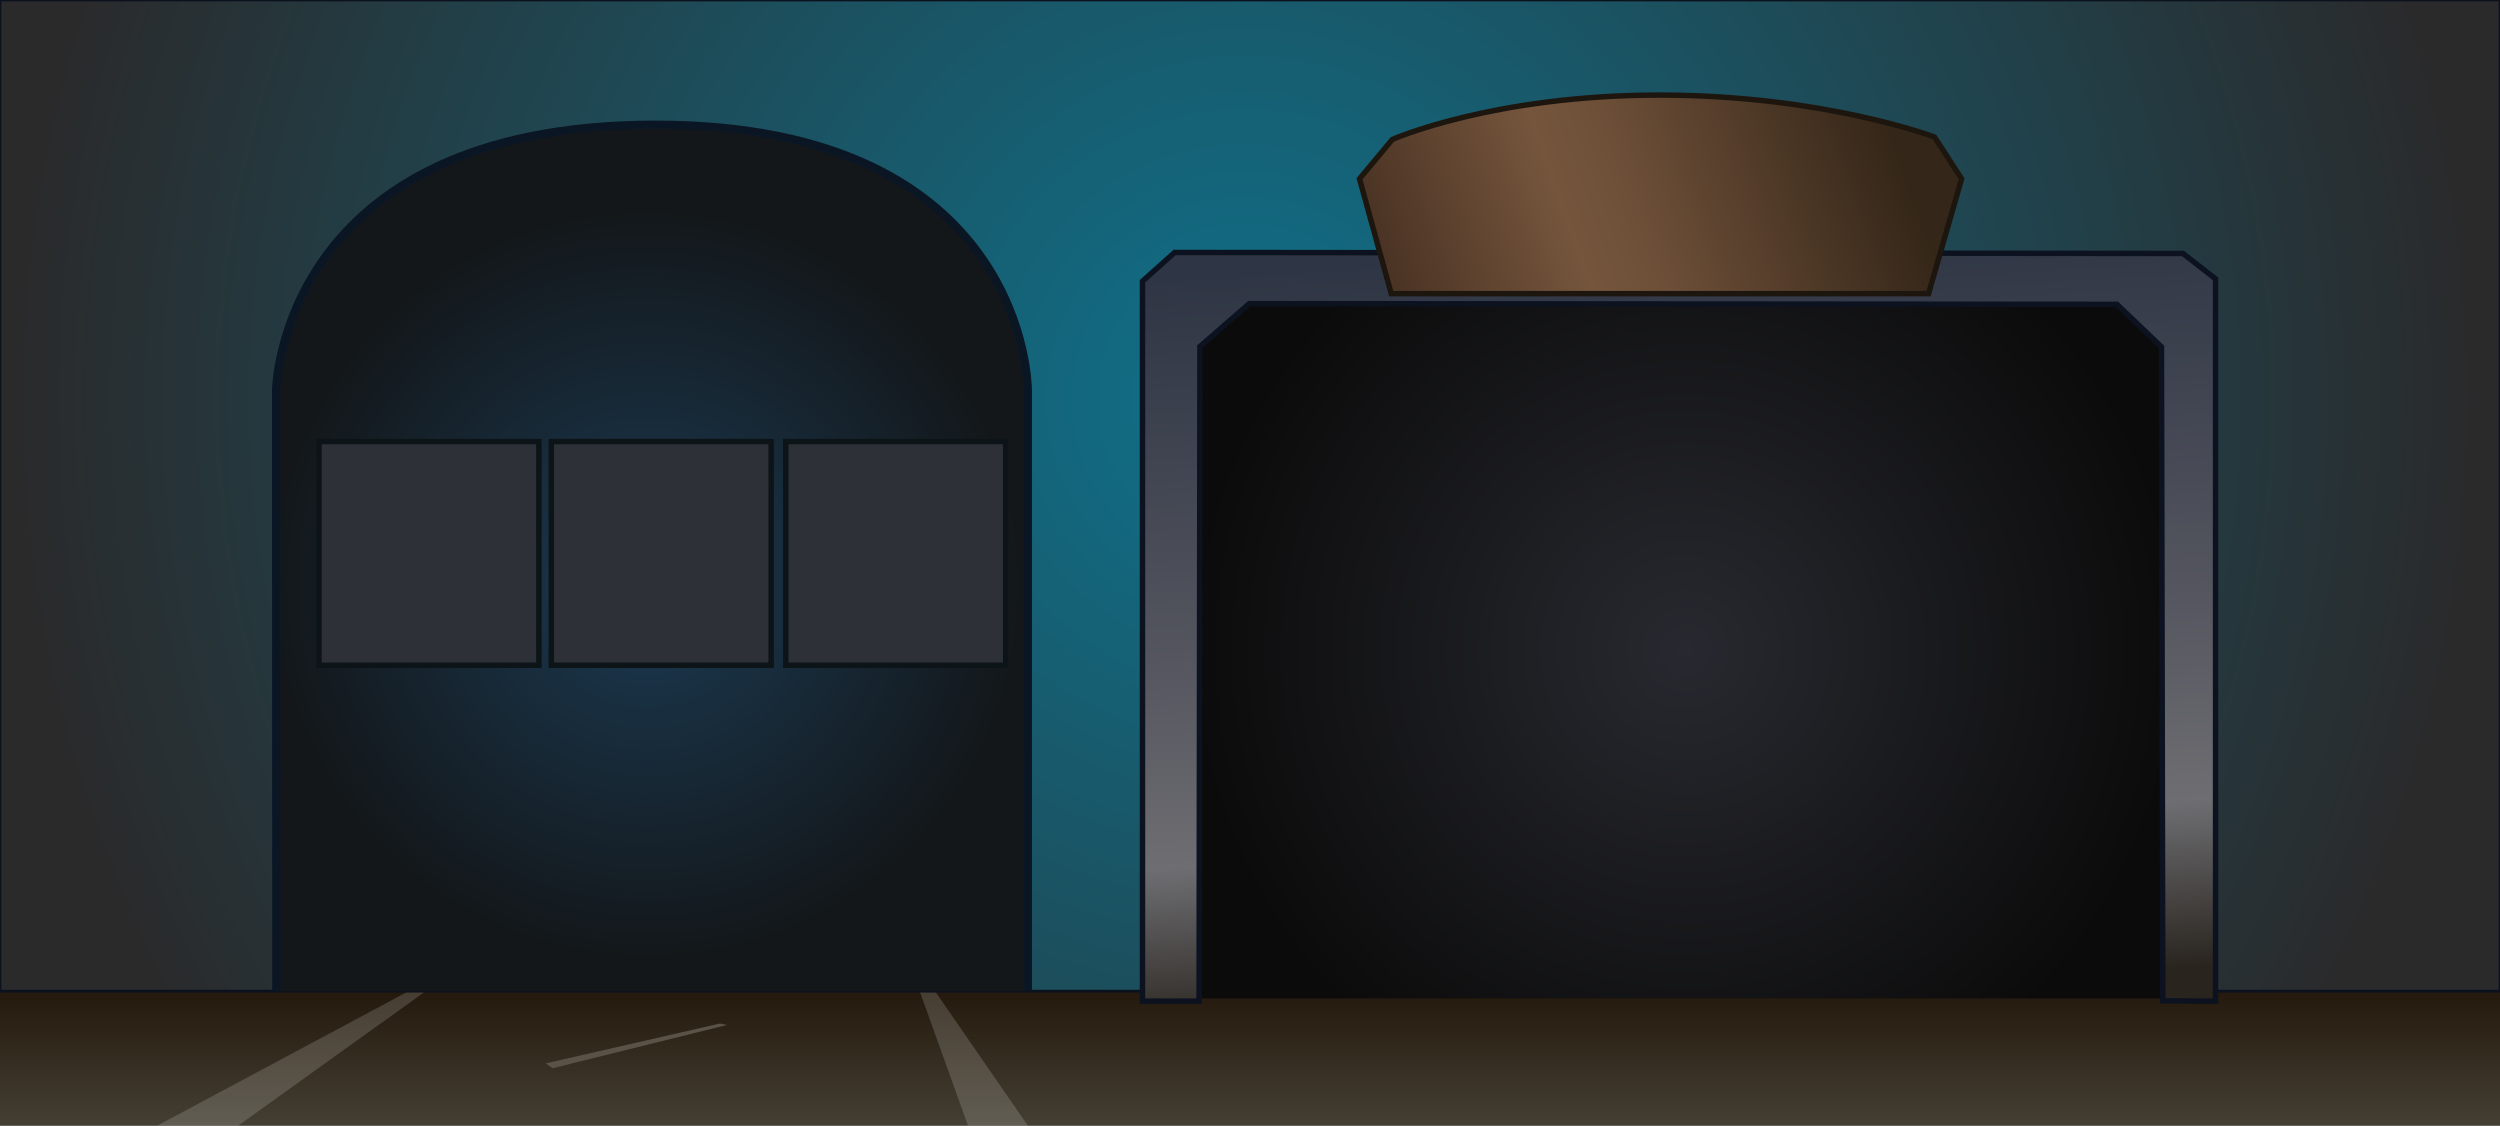 <svg viewBox="0 0 915 412" preserveAspectRatio="none" xmlns="http://www.w3.org/2000/svg">
  <rect x="0" y="0" width="915" height="412" fill="#808080" stroke="none"/>
  <defs>
    <path id="path-0" d="M 345.754 72.91 C 345.754 72.91 378.535 60.834 458.269 60.834 C 533.657 60.834 574.459 70.742 574.459 70.742" style="fill: none;"></path>
    <linearGradient gradientUnits="userSpaceOnUse" x1="457.5" y1="362.768" x2="457.5" y2="412" id="gradient-0">
      <stop offset="0" style="stop-color: rgb(36, 25, 12);"></stop>
      <stop offset="1" style="stop-color: rgb(68, 63, 51);"></stop>
    </linearGradient>
    <radialGradient gradientUnits="userSpaceOnUse" cx="236.861" cy="213.814" r="137.581" id="gradient-1">
      <stop offset="0" style="stop-color: rgb(27, 58, 82);"></stop>
      <stop offset="1" style="stop-color: rgb(19, 23, 26);"></stop>
    </radialGradient>
    <radialGradient gradientUnits="userSpaceOnUse" cx="460.371" cy="146.95" r="457.5" id="gradient-2" gradientTransform="matrix(0.984, -0.001, 0.001, 1, 2.49, -0.33)">
      <stop offset="0" style="stop-color: rgb(15, 113, 139);"></stop>
      <stop offset="1" style="stop-color: rgb(42, 42, 43);"></stop>
    </radialGradient>
    <linearGradient gradientUnits="userSpaceOnUse" x1="614.526" y1="92.399" x2="614.526" y2="366.415" id="gradient-3" gradientTransform="matrix(0.998, -0.067, 0.068, 1.01, -23.619, 37.949)">
      <stop offset="0" style="stop-color: rgb(46, 53, 68);"></stop>
      <stop offset="0.526" style="stop-color: rgb(86, 87, 96);"></stop>
      <stop offset="0.779" style="stop-color: rgb(110, 110, 114);"></stop>
      <stop offset="1" style="stop-color: rgb(41, 36, 30);"></stop>
    </linearGradient>
    <linearGradient gradientUnits="userSpaceOnUse" x1="607.762" y1="34.797" x2="607.762" y2="107.475" id="gradient-4" gradientTransform="matrix(-0.335, -0.942, 2.488, -0.885, 626.53, 710.313)">
      <stop offset="0" style="stop-color: rgb(74, 51, 36);"></stop>
      <stop offset="0.36" style="stop-color: rgb(117, 85, 60);"></stop>
      <stop offset="0.493" style="stop-color: rgb(109, 79, 56);"></stop>
      <stop offset="1" style="stop-color: rgb(52, 38, 24);"></stop>
    </linearGradient>
    <radialGradient gradientUnits="userSpaceOnUse" cx="616.962" cy="237.769" r="181.369" id="gradient-5">
      <stop offset="0" style="stop-color: rgb(40, 41, 48);"></stop>
      <stop offset="1" style="stop-color: rgb(11, 11, 11);"></stop>
    </radialGradient>
  </defs>
  <g style="">
    <title>floor</title>
    <rect y="362.768" width="915" height="49.232" style="fill: url(#gradient-0);">
      <title>floor</title>
    </rect>
    <g>
      <path d="M 149.556 362.768 L 155.812 362.768 L 87.152 412 L 57.538 412 L 149.556 362.768 Z" style="fill-opacity: 0.16; fill: rgb(255, 255, 255);"></path>
      <path d="M 336.6 362.768 L 342.216 362.768 L 376.198 412 L 354.294 412 L 336.6 362.768 Z" style="fill-opacity: 0.16; fill: rgb(255, 255, 255);"></path>
      <path d="M 263.484 374.62 L 266.144 375.122 L 202.238 390.981 L 199.754 389.192 L 263.484 374.62 Z" style="fill: rgb(90, 82, 70);"></path>
      <path d="M 285.987 390.981 L 288.647 390.479 L 224.741 374.62 L 222.257 376.409 L 285.987 390.981 Z" style="fill: rgb(90, 82, 70); transform-box: fill-box; transform-origin: 50% 50%;" transform="matrix(-1, 0, 0, -1, 0, 0)"></path>
    </g>
  </g>
  <g style="">
    <title>background</title>
    <rect width="915" height="362.768" style="fill: url(#gradient-2); stroke: rgb(11, 17, 29);">
      <title>bg</title>
    </rect>
    <path d="M 376.198 362.768 M 101.133 362.768 M 101.133 362.768 L 101.036 142.843 C 101.036 142.843 102.328 45.63 239.9 45.63 C 376.464 45.63 376.198 142.843 376.198 142.843 L 376.198 362.768" style="fill: url(#gradient-1); stroke-width: 3px; stroke: rgb(11, 22, 37);"></path>
  </g>
  <g>
    <title>List</title>
    <rect x="435.593" y="110.122" width="362.738" height="255.293" style="fill: url(#gradient-5);">
      <title>background</title>
    </rect>
    <path d="M 429.92 92.399 L 798.959 92.766 L 810.898 102.064 L 810.898 366.415 L 791.59 366.303 L 791.109 126.968 L 774.804 111.381 L 457.228 111.129 L 439.17 126.841 L 438.864 366.415 L 418.153 366.415 L 418.153 102.929 L 429.92 92.399 Z" style="fill: url(#gradient-3); stroke-width: 2px; stroke: rgb(12, 18, 31);">
      <title>Border</title>
    </path>
    <path d="M 509.589 51.042 C 509.589 51.042 546.293 34.797 607.385 34.797 C 667.574 34.797 708.034 50.161 708.034 50.161 L 717.953 65.44 L 705.858 107.475 L 509.183 107.475 L 497.571 65.44 L 509.589 51.042 Z" style="fill: url(#gradient-4); stroke-width: 2px; stroke: rgb(29, 22, 15);">
      <title>Tabs</title>
    </path>
  </g>
  <g style="">
    <title>slots</title>
    <rect x="116.754" y="161.606" width="80.479" height="81.875" style="stroke-width: 2px; stroke: rgb(12, 20, 24); fill: rgb(46, 48, 55);"></rect>
    <rect x="201.772" y="161.606" width="80.479" height="81.875" style="stroke-width: 2px; stroke: rgb(12, 20, 24); fill: rgb(46, 48, 55);"></rect>
    <rect x="287.592" y="161.606" width="80.479" height="81.875" style="stroke-width: 2px; stroke: rgb(12, 20, 24); fill: rgb(46, 48, 55);"></rect>
  </g>
</svg>